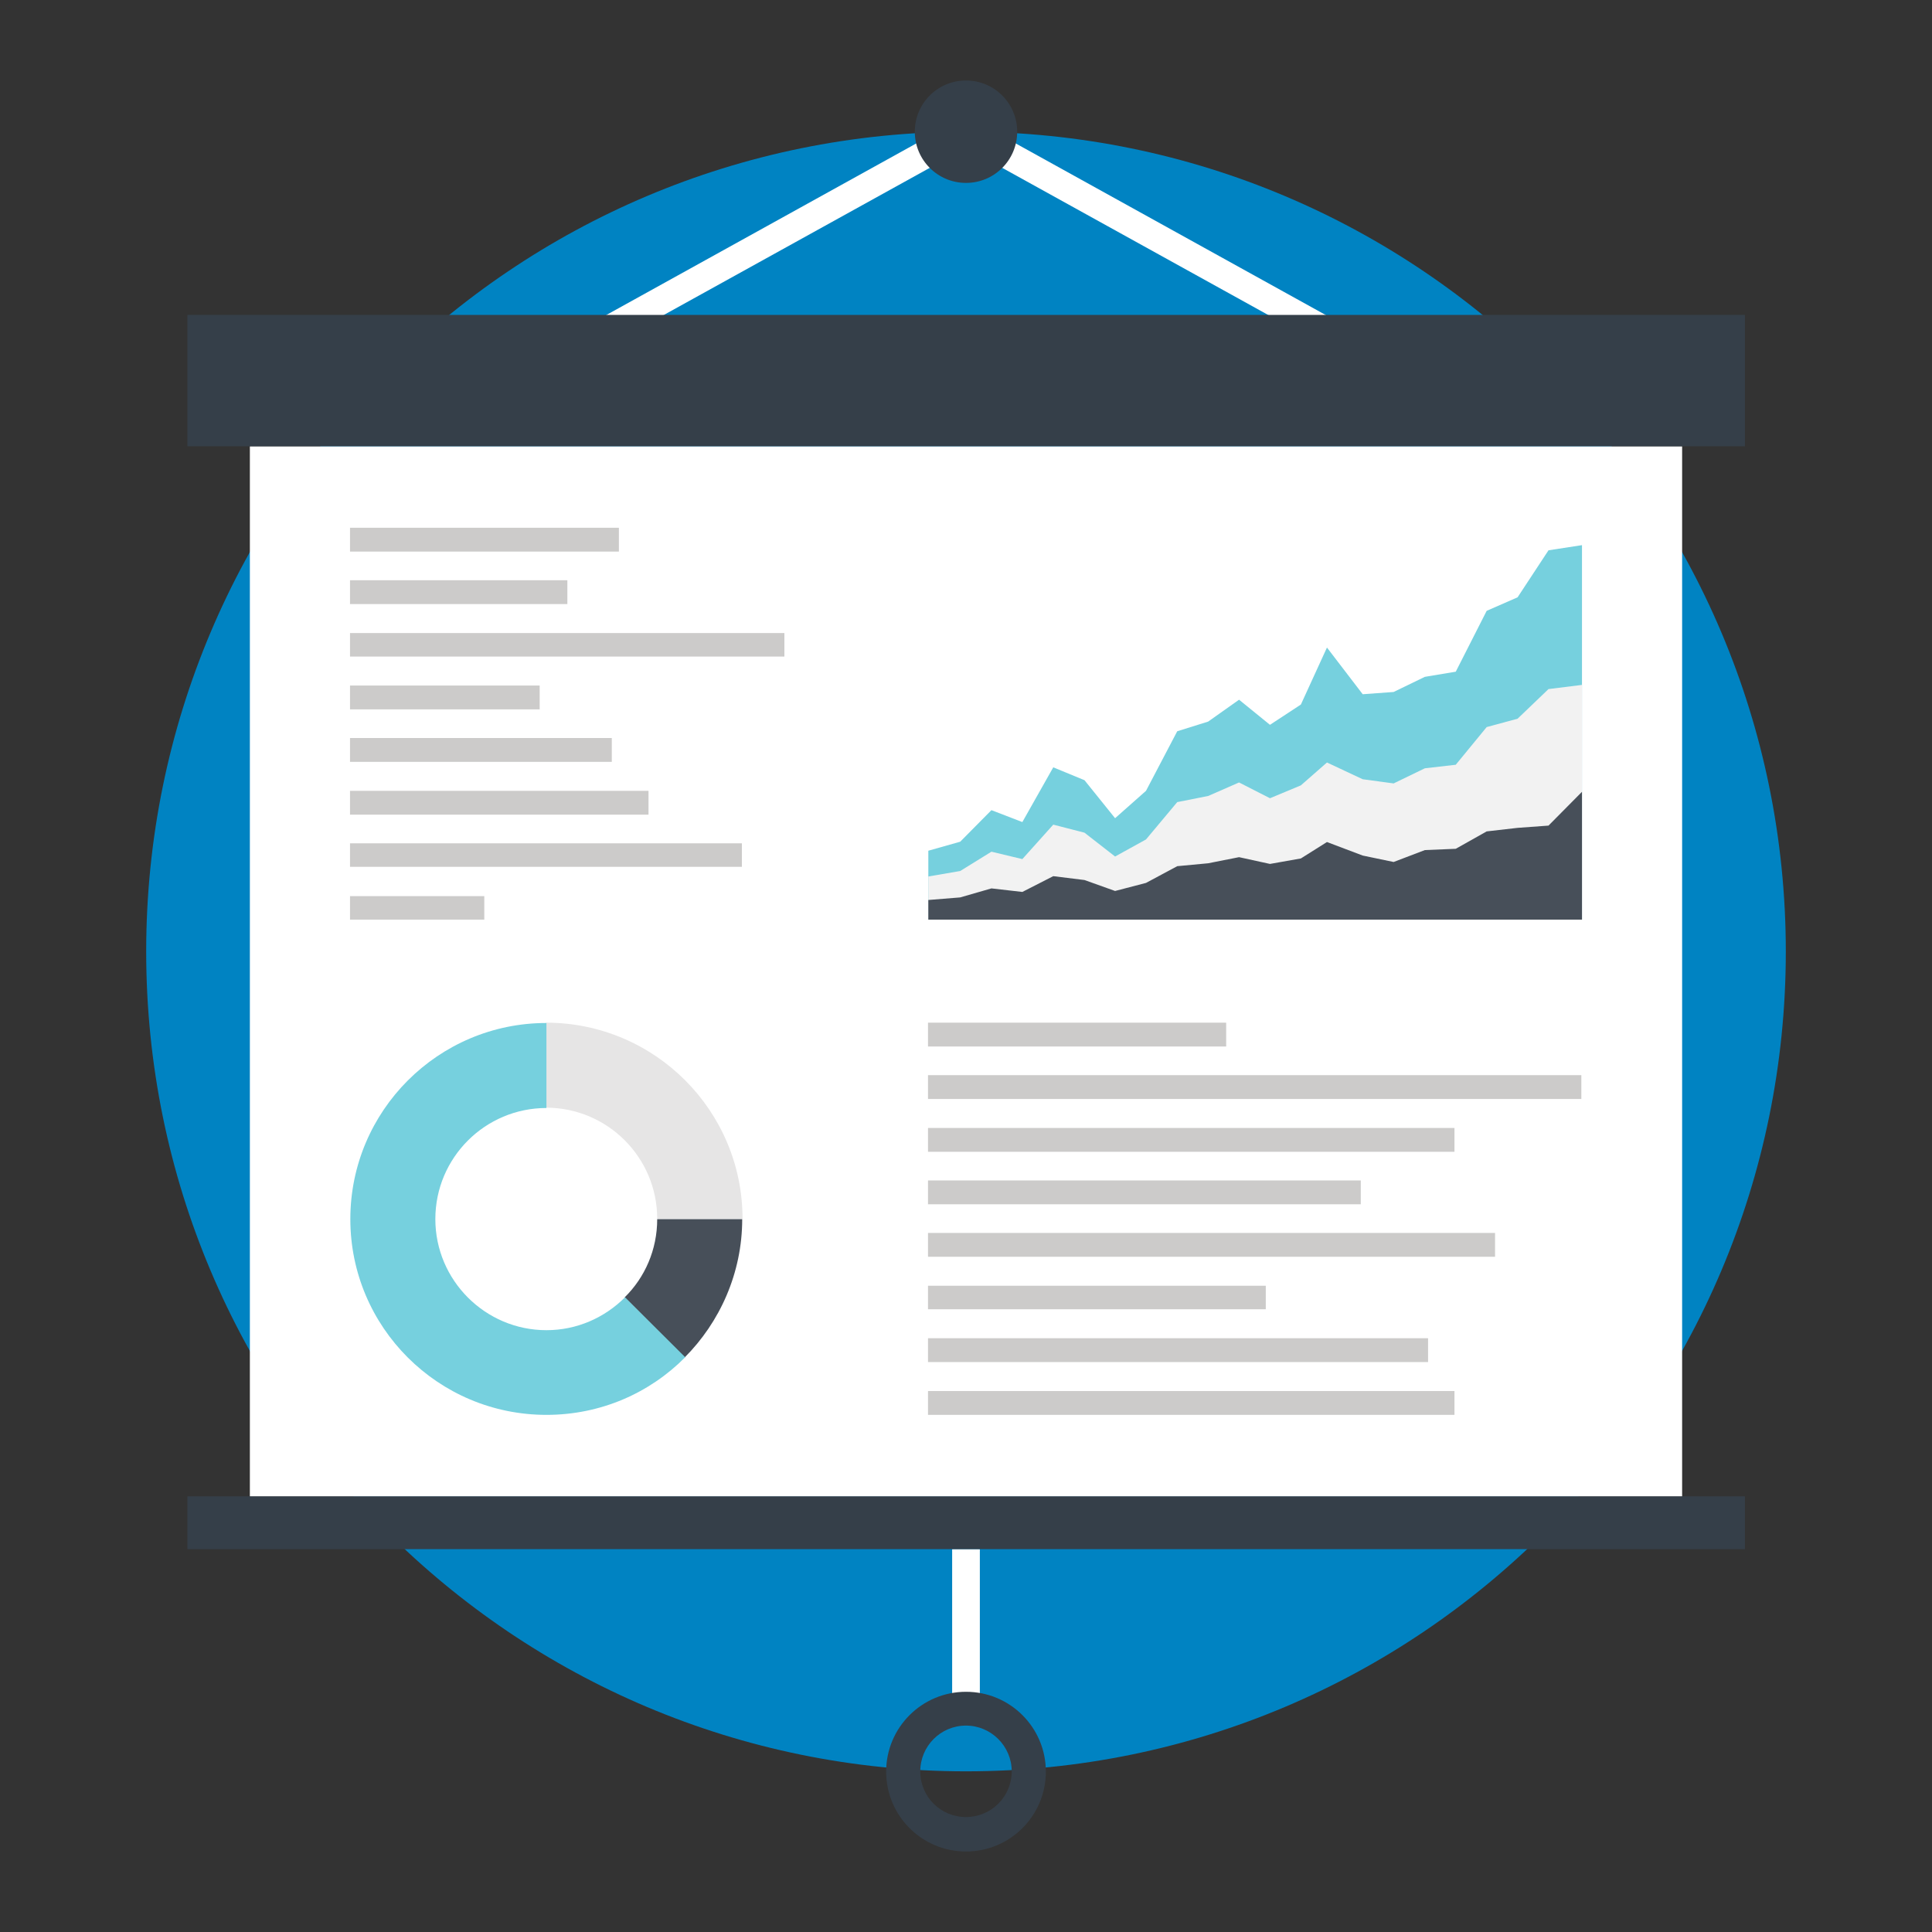 <?xml version="1.0" encoding="utf-8"?>
<!-- Generator: Adobe Illustrator 19.1.0, SVG Export Plug-In . SVG Version: 6.00 Build 0)  -->
<svg version="1.1" id="Layer_1" xmlns="http://www.w3.org/2000/svg" xmlns:xlink="http://www.w3.org/1999/xlink" x="0px" y="0px"
	 viewBox="0 0 600 600" style="enable-background:new 0 0 600 600;" xml:space="preserve">
<rect x="0" y="0" width="600" height="600" fill="#333333" stroke="none"/>
<style type="text/css">
	.st0{fill:#0083C2;}
	.st1{fill:#FFFFFF;}
	.st2{fill:#353F49;}
	.st3{fill:#CCCBCA;}
	.st4{fill:#76D0DE;}
	.st5{fill:#F2F2F2;}
	.st6{fill:#474F59;}
	.st7{fill:#E6E5E5;}
</style>
<path class="st0" d="M554.6,295.5c0,140.6-114,254.6-254.6,254.6S45.4,436.2,45.4,295.5S159.4,40.9,300,40.9
	S554.6,154.9,554.6,295.5z"/>
<g>
	<g>
		<rect x="295.7" y="481.1" class="st1" width="8.6" height="51.9"/>
		<path class="st2" d="M300,525.4c-13.7,0-24.8,11.1-24.8,24.8c0,13.7,11.1,24.8,24.8,24.8c13.7,0,24.8-11.1,24.8-24.8
			C324.8,536.5,313.7,525.4,300,525.4z M300,564.3c-7.9,0-14.2-6.3-14.2-14.2c0-7.8,6.3-14.2,14.2-14.2c7.8,0,14.2,6.4,14.2,14.2
			C314.2,558,307.8,564.3,300,564.3z"/>
	</g>
	<polygon class="st1" points="413.7,108.8 300,45.9 186.3,108.8 182.2,101.2 300,36 417.8,101.2 	"/>
	<rect x="77.6" y="138.6" class="st1" width="444.8" height="326.2"/>
	<g>
		<g>
			<rect x="108.7" y="163.9" class="st3" width="83.5" height="7.4"/>
			<rect x="108.7" y="180.2" class="st3" width="67.5" height="7.4"/>
			<rect x="108.7" y="196.6" class="st3" width="134.9" height="7.3"/>
			<rect x="108.7" y="212.9" class="st3" width="58.9" height="7.4"/>
			<rect x="108.7" y="229.2" class="st3" width="81.3" height="7.4"/>
			<rect x="108.7" y="245.6" class="st3" width="92.7" height="7.4"/>
			<rect x="108.7" y="261.9" class="st3" width="121.7" height="7.3"/>
			<rect x="108.7" y="278.3" class="st3" width="41.7" height="7.3"/>
		</g>
		<g>
			<rect x="288.2" y="317.6" class="st3" width="92.6" height="7.4"/>
			<rect x="288.2" y="333.9" class="st3" width="202.9" height="7.4"/>
			<rect x="288.2" y="350.3" class="st3" width="163.5" height="7.4"/>
			<rect x="288.2" y="366.6" class="st3" width="134.4" height="7.4"/>
			<rect x="288.2" y="382.9" class="st3" width="176.1" height="7.4"/>
			<rect x="288.2" y="399.3" class="st3" width="104.9" height="7.3"/>
			<rect x="288.2" y="415.6" class="st3" width="155.3" height="7.4"/>
			<rect x="288.2" y="432" class="st3" width="163.5" height="7.4"/>
		</g>
		<g>
			<polygon class="st4" points="471.3,185.5 461.7,189.7 452.1,208.6 442.5,210.2 432.8,214.9 423.2,215.6 412.1,201.1 404,218.8 
				394.4,225.1 384.8,217.3 375.2,224.1 365.6,227.1 355.9,245.6 346.3,254.1 336.8,242.3 327.1,238.3 317.5,255.3 307.9,251.6 
				298.2,261.4 288.3,264.2 288.3,285.5 491.3,285.6 491.3,169.3 480.9,170.9 			"/>
			<polygon class="st5" points="471.3,223.2 461.7,225.8 452.1,237.5 442.5,238.6 432.8,243.3 423.2,242 412.1,236.8 404,243.9 
				394.4,247.9 384.8,243 375.2,247.2 365.6,249.1 355.9,260.7 346.3,266 336.8,258.6 327.1,256.1 317.5,266.8 307.9,264.5 
				298.2,270.5 288.3,272.2 288.3,285.6 491.3,285.6 491.3,212.7 480.9,214 			"/>
			<polygon class="st6" points="471.3,257.1 461.7,258.2 452.1,263.6 442.5,264 432.8,267.7 423.2,265.7 412.1,261.5 404,266.6 
				394.4,268.3 384.8,266.2 375.2,268.1 365.6,269 355.9,274.2 346.3,276.7 336.8,273.3 327.1,272.1 317.5,277 307.9,275.9 
				298.2,278.7 288.3,279.5 288.3,285.6 491.3,285.6 491.3,245.9 480.9,256.4 			"/>
		</g>
		<g>
			<path class="st6" d="M204.1,378.6c0,9.5-3.8,18.1-10.1,24.3l18.6,18.7c10.9-10.9,17.9-26.2,17.9-43H204.1z"/>
			<path class="st7" d="M169.6,317.6v26.4c19,0,34.5,15.4,34.5,34.5h26.5C230.6,344.9,203.3,317.6,169.6,317.6z"/>
			<path class="st4" d="M194.1,402.9c-6.3,6.3-14.9,10.2-24.4,10.2c-19,0-34.5-15.5-34.5-34.5c0-19.1,15.5-34.5,34.5-34.5v-26.4
				c-33.6,0-60.9,27.3-60.9,60.9c0,33.6,27.3,60.8,60.9,60.8c16.9,0,32.1-6.8,43.1-17.9L194.1,402.9z"/>
		</g>
	</g>
	<g>
		<g>
			<rect x="58.2" y="97.8" class="st2" width="483.7" height="40.8"/>
			<rect x="58.2" y="464.7" class="st2" width="483.7" height="16.4"/>
		</g>
	</g>
	<path class="st2" d="M315.9,40.9c0,8.8-7.1,15.9-15.9,15.9s-15.9-7.1-15.9-15.9S291.2,25,300,25S315.9,32.1,315.9,40.9z"/>
</g>
</svg>
